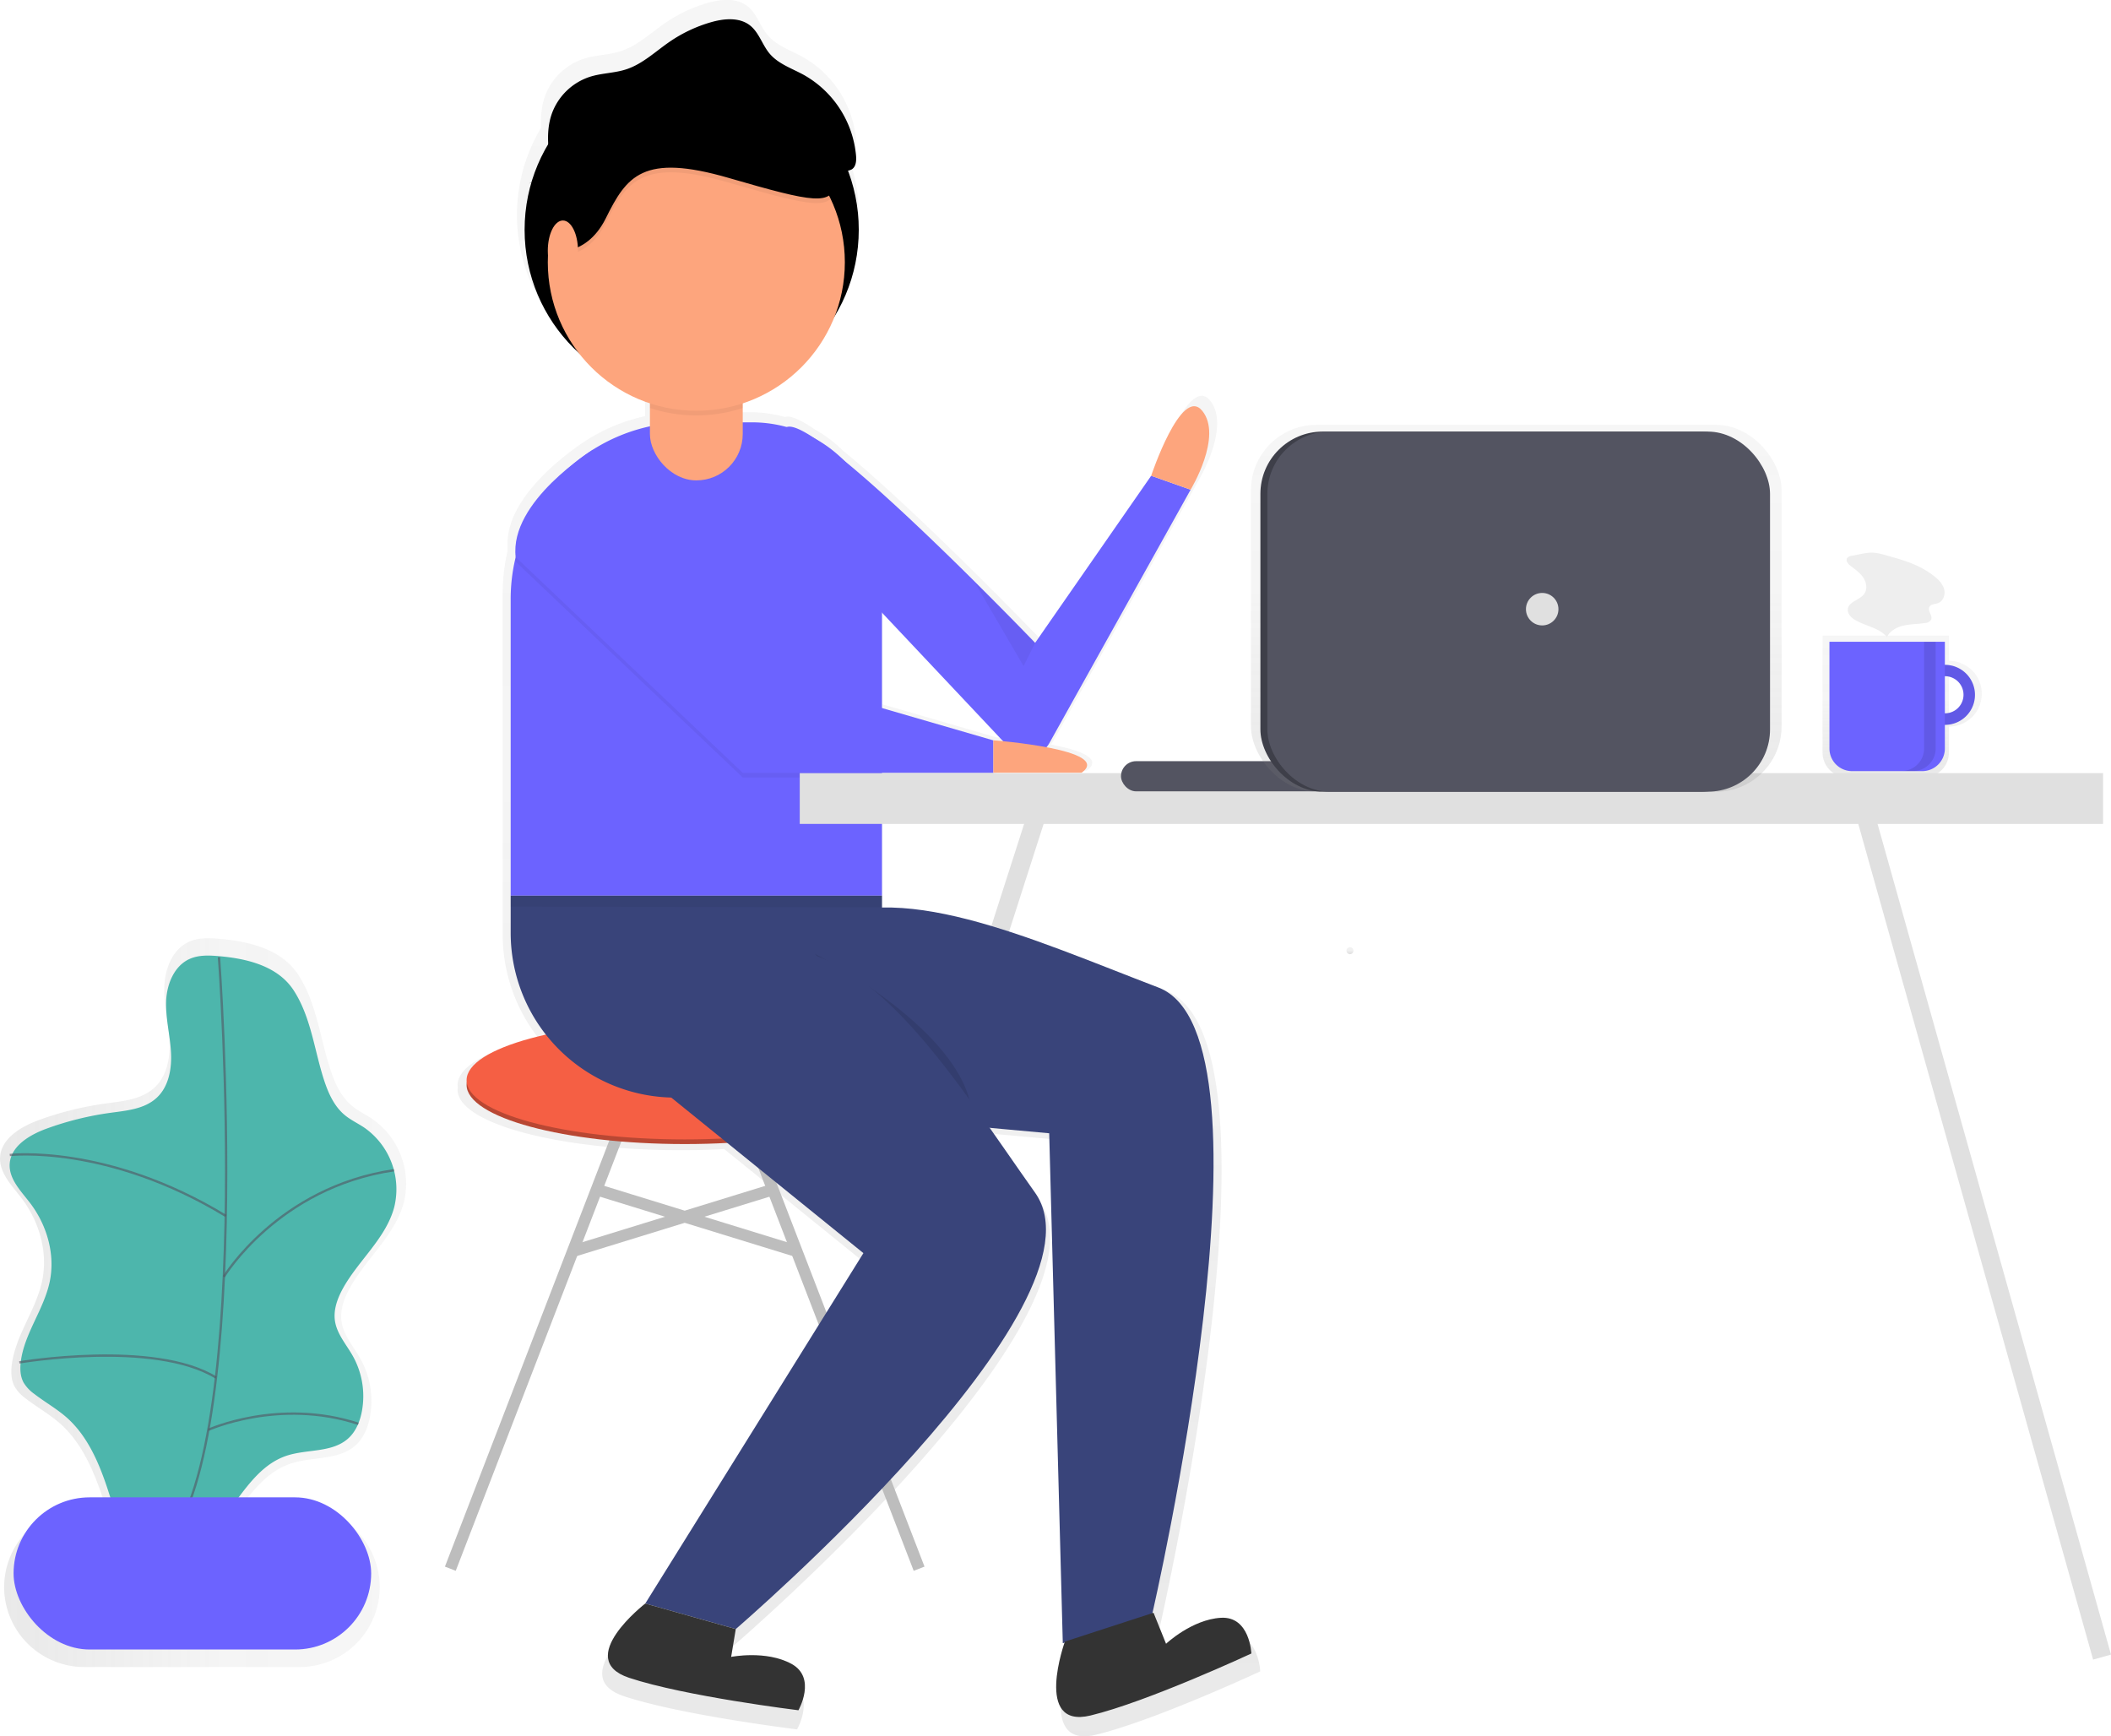 <svg data-name="Layer 1" xmlns="http://www.w3.org/2000/svg" xmlns:xlink="http://www.w3.org/1999/xlink" width="909.67" height="748.22"><defs><linearGradient id="a" x1="966.56" y1="410.81" x2="966.56" y2="349.8" gradientUnits="userSpaceOnUse"><stop offset="0" stop-color="gray" stop-opacity=".25"/><stop offset=".54" stop-color="gray" stop-opacity=".12"/><stop offset="1" stop-color="gray" stop-opacity=".1"/></linearGradient><linearGradient id="b" x1="517.02" y1="824.11" x2="517.02" y2="75.89" xlink:href="#a"/><linearGradient id="c" x1="146.88" y1="637.21" x2="321.94" y2="637.21" xlink:href="#a"/><linearGradient id="d" x1="728.6" y1="487.08" x2="728.6" y2="484.08" xlink:href="#a"/><linearGradient id="e" x1="653.39" y1="341.18" x2="653.39" y2="183.08" xlink:href="#a"/></defs><path d="M986.71 360.7v-10.9h-54.47v50.39a10.62 10.62 0 0 0 10.62 10.62h33.23a10.62 10.62 0 0 0 10.62-10.62V389a14.16 14.16 0 1 0 0-28.33zm0 22.88v-17.44a8.72 8.72 0 1 1 0 17.43z" transform="translate(-146.88 -75.89)" fill="url(#a)" opacity=".7"/><path d="M838.12 286.51a12.93 12.93 0 1 0 12.93 12.93 12.93 12.93 0 0 0-12.93-12.93zm0 20.89a8 8 0 1 1 8-8 8 8 0 0 1-8 8z" fill="#6c63ff"/><path d="M838.12 286.51a12.93 12.93 0 1 0 12.93 12.93 12.93 12.93 0 0 0-12.93-12.93zm0 20.89a8 8 0 1 1 8-8 8 8 0 0 1-8 8z" opacity=".1"/><path d="M788.34 276.56h49.74v46a9.75 9.75 0 0 1-9.75 9.75h-30.24a9.75 9.75 0 0 1-9.75-9.75v-46z" fill="#6c63ff"/><path d="M829.12 276.56v46a9.7 9.7 0 0 1-9.7 9.7h5a9.7 9.7 0 0 0 9.7-9.7v-46z" opacity=".1"/><path d="M798.12 239.48a2.9 2.9 0 0 0-2.2 1.12c-.65 1.18.53 2.52 1.61 3.33 2 1.5 4.09 3 5.45 5.07s1.78 5 .3 7c-1.93 2.62-6.55 3.19-7 6.41-.29 2.07 1.5 3.84 3.32 4.88 4.48 2.57 10.26 3.25 13.5 7.27 1.34-2.76 4.35-4.36 7.34-5s6.1-.63 9.14-1.09a3.16 3.16 0 0 0 2.54-1.36c.85-1.72-1.57-3.79-.73-5.51.64-1.32 2.5-1.21 3.86-1.74 2.22-.86 3.13-3.71 2.5-6s-2.41-4.09-4.28-5.56c-5-4-11.1-6.29-17.23-8-2.85-.78-6.2-2-9.16-2.12s-6.1.82-8.96 1.3z" fill="#eee"/><path fill="none" stroke="#e0e0e0" stroke-miterlimit="10" stroke-width="8" d="M449.06 344.02l-104 324"/><path d="M676.52 780.4c-12.79.74-24.19 11.46-24.19 11.46l-5.51-13.67-.45.15c2.69-11.78 57.47-254.72 2.63-275.66-42.13-16.09-86.82-36-121.84-35.26V410h49.09v-2h38.86c7.45-5.32-3.38-9-15.47-11.27a11.06 11.06 0 0 0 1.3-1.83l62.24-111.67s14.32-23.52 5.11-34.77-22.5 28.64-22.5 28.64l-51.13 73.63s-51.66-53.81-84.44-80.56a57.47 57.47 0 0 0-12.22-9.24c-6-4.05-10.53-6.16-12.77-5.33h-.06a57.29 57.29 0 0 0-15.28-2.08h-4.09v-8.39a65.61 65.61 0 0 0 40.53-38.4 73.7 73.7 0 0 0 5.84-64.17 4.26 4.26 0 0 0 1.72-.6c1.85-1.19 2-3.8 1.86-6a45.56 45.56 0 0 0-23.12-35.62c-5.18-2.83-11.12-4.79-14.94-9.29-3.28-3.87-4.66-9.28-8.64-12.44-4.72-3.75-11.54-3.11-17.33-1.43a63.06 63.06 0 0 0-18.09 8.54c-6.26 4.29-11.92 9.8-19.13 12.18-5.12 1.69-10.68 1.65-15.84 3.24a26.6 26.6 0 0 0-17.12 16.69 34.75 34.75 0 0 0-1.46 13 73.22 73.22 0 0 0-7.35 16.71l-1.16.63 1.12-.5a73.62 73.62 0 0 0 20.74 75.09 65.55 65.55 0 0 0 31.45 22.32v10.15a77.33 77.33 0 0 0-25.1 10.28s-.65.4-1.77 1.16l-.34.23c-7.57 5.14-32.93 23.9-32.07 44.18v2.35a78 78 0 0 0-2.09 17.88v147.23A72.28 72.28 0 0 0 379 523.37c-21.34 4.78-34.94 12-34.94 20.11a6.55 6.55 0 0 1 0 2c0 14.4 43 26.08 96.13 26.08 6.42 0 12.69-.17 18.76-.5l60 48.56-96.1 154.48s-31.7 24.54-7.16 32.73 74.66 14.32 74.66 14.32 8.18-14.32-3.07-20.45-26.59-3.07-26.59-3.07l2-12.27s166.7-143.18 131.93-192.26c-6.65-9.39-13.3-19.08-20-28.62l26.24 2.39 6 224.76.75-.24c-1.5 4.42-12.1 37.74 11.4 32.1 25.16-6 70.93-27.33 70.93-27.33s-.63-16.5-13.42-15.76zM576.25 393.66l-49.09-14.25v-42L580.51 394l-4.26-.34z" transform="translate(-146.88 -75.89)" fill="url(#b)" opacity=".7"/><circle cx="298.06" cy="99.02" r="72"/><path d="M380.06 264.02l54.95 58.33a10.73 10.73 0 0 0 17.19-2.13l60.86-109.19-17-6-50 72s-93.87-97.84-107-93 41 79.99 41 79.99z" fill="#6c63ff"/><path fill="none" stroke="#bdbdbd" stroke-miterlimit="10" stroke-width="5" d="M275.06 466.02l-81 210m121-210l81 210"/><ellipse cx="295.06" cy="467.52" rx="94" ry="25.5" fill="#b84733"/><ellipse cx="295.06" cy="465.52" rx="94" ry="25.5" fill="#f55f44"/><path fill="none" stroke="#bdbdbd" stroke-miterlimit="10" stroke-width="5" d="M255.5 512.15l88.69 27.33m-9.58-27.33l-88.69 27.33"/><path d="M296.15 182h27.91a56 56 0 0 1 56 56v148h-160V258.11A76.09 76.09 0 0 1 296.15 182z" fill="#6c63ff"/><path d="M220.06 386h160v87h-89a71 71 0 0 1-71-71v-16z" fill="#39447a"/><path d="M222.22 242.06l97.84 93h108v-14l-93-27-79.55-98.24s-36.13 22.29-33.29 46.24z" opacity=".05"/><path d="M222.22 240.06l97.84 93h108v-14l-93-27-79.55-98.24s-36.13 22.29-33.29 46.24z" fill="#6c63ff"/><path d="M428.06 319.02s52 4 38 14h-38zm68-114s13-39 22-28-5 34-5 34z" fill="#fda57d"/><path opacity=".05" d="M220.06 386.02v4.66l160 .34v-5h-160z"/><path d="M344.52 478.56l107.6 9.81 5.86 219.74 38.53-12.54s57.63-249 2.68-270-114.35-48.63-149.81-26.1-4.86 79.09-4.86 79.09z" fill="#39447a"/><path d="M351.06 411.02s59 30 67 64" opacity=".1"/><path d="M288.06 472.02l84 68-94 151 39 11s163-140 129-188-68-104-110-105-48 63-48 63z" fill="#39447a"/><path opacity=".05" d="M420.06 251.02l21 36 5-10-26-26z"/><path d="M278.06 691.02s-31 24-7 32 73 14 73 14 8-14-3-20-26-3-26-3l2-12zm180.82 16.41s-13.62 37.76 11 31.86 69.36-26.73 69.36-26.73-.61-16.11-13.12-15.39-23.65 11.2-23.65 11.2L497.08 695z" fill="#333"/><rect x="280.06" y="147.02" width="40" height="60" rx="20" ry="20" fill="#fda57d"/><path d="M300.06 149.02a20 20 0 0 0-20 20v6.8a64 64 0 0 0 40 0v-6.8a20 20 0 0 0-20-20z" opacity=".05"/><circle cx="300.06" cy="113.02" r="64" fill="#fda57d"/><path d="M236.06 110.11s16 4.12 25-14.06 16-28.1 53-17.36 44.44 12.06 46.22 1.9c1.22-6.94-11.94-23.81-20.4-33.79-4.12-4.87-10.85-7.78-18-7.78h-41.82l-25 11.57-19 16.53-4 22.32z" opacity=".05"/><path d="M236.06 108.11s16 4.12 25-14.06 16-28.1 53-17.36 44.44 12.06 46.22 1.9c1.22-6.94-11.94-23.81-20.4-33.79-4.12-4.87-10.85-7.78-18-7.78h-41.82l-25 11.57-19 16.53-4 22.32z"/><ellipse cx="242.56" cy="108.02" rx="6.5" ry="13" fill="#fda57d"/><path d="M237.91 74.57c-1.48-8.37-2.94-17.16-.24-25.22a26 26 0 0 1 16.74-16.32c5-1.55 10.48-1.52 15.49-3.17 7.05-2.32 12.58-7.71 18.71-11.91A61.66 61.66 0 0 1 306.3 9.6c5.66-1.64 12.33-2.27 16.95 1.4 3.88 3.09 5.23 8.38 8.44 12.16 3.74 4.4 9.54 6.31 14.61 9.08a44.54 44.54 0 0 1 22.59 34.87c.17 2.15 0 4.7-1.82 5.86a6.48 6.48 0 0 1-3.65.67c-25.58-.37-51.19-.73-76.66-3.08-7.92-.73-15.85-1.65-23.8-1.35a77.85 77.85 0 0 0-35 9.89"/><path d="M320.88 594.15a34 34 0 0 0-13.47-36c-3-2-6.28-3.53-9-5.84-4.56-3.84-7.17-9.51-9.05-15.18-4.52-13.58-5.95-28.81-13.88-41.08-7.22-11.17-21.27-14.44-33.74-15.55-4.54-.41-9.31-.62-13.46 1.26-6.95 3.14-10.26 11.35-10.57 19s1.67 15.14 2.17 22.74-.86 16-6.48 21.14-13.65 5.77-21.1 6.8a139.71 139.71 0 0 0-28.59 7.1c-7.77 2.83-16.42 7.93-16.79 16.19-.3 6.75 5.15 12.14 9.24 17.51 7.65 10 11.47 23.29 8.88 35.64-2.64 12.57-11.47 23.36-13.08 36.11-.41 3.24-.29 6.68 1.28 9.54a17.45 17.45 0 0 0 4.83 5.11c4.8 3.71 10.16 6.69 14.7 10.71 9.47 8.39 14.6 20.56 18.55 32.58.38 1.16.72 2.33 1.08 3.49h-9.31a34.53 34.53 0 0 0-34.43 34.43 34.53 34.53 0 0 0 34.43 34.43h93a34.53 34.53 0 0 0 34.43-34.43A34.53 34.53 0 0 0 276 725.36h-25.46c6-8.07 12.32-15.65 21.62-18.76s20.55-1.28 27.85-7.77c3.56-3.16 5.45-7.84 6.32-12.52a37.29 37.29 0 0 0-4.08-24.76c-2.93-5.23-7.21-10-8.14-15.9-.79-5.06 1-10.19 3.51-14.68 7.03-12.79 19.47-22.72 23.26-36.82z" transform="translate(-146.88 -75.89)" fill="url(#c)" opacity=".7"/><path d="M94.49 412.06c-4.32-.39-8.86-.59-12.82 1.2-6.61 3-9.77 10.81-10.07 18.06s1.59 14.41 2.06 21.66-.82 15.22-6.17 20.13-13 5.49-20.09 6.47a133 133 0 0 0-27.23 6.76c-7.4 2.69-15.64 7.56-16 15.42-.28 6.43 4.9 11.56 8.8 16.67 7.29 9.57 10.92 22.18 8.45 33.94-2.52 12-10.93 22.25-12.45 34.39-.39 3.08-.28 6.36 1.22 9.08a16.61 16.61 0 0 0 4.6 4.87c4.57 3.53 9.67 6.37 14 10.2 9 8 13.9 19.58 17.66 31a251.28 251.28 0 0 1 8.67 34.44c7.77-5 17.81-4.92 26.1-9 17.65-8.65 23.59-33.73 42.23-40 8.82-2.95 19.57-1.22 26.52-7.4 3.39-3 5.19-7.46 6-11.92a35.51 35.51 0 0 0-3.85-23.53c-2.79-5-6.87-9.5-7.76-15.14-.76-4.82 1-9.7 3.34-14 6.7-12.18 18.55-21.63 22.16-35.06a32.37 32.37 0 0 0-12.83-34.32c-2.83-1.91-6-3.36-8.6-5.56-4.35-3.66-6.82-9.06-8.62-14.45-4.31-12.93-5.67-27.44-13.22-39.12-6.85-10.62-20.23-13.74-32.1-14.79z" fill="#4db6ac"/><path d="M94.36 412.5s16.4 219.61-26.24 257.36" fill="none" stroke="#535461" stroke-miterlimit="10" opacity=".6"/><rect x="5.85" y="645.27" width="154.09" height="65.57" rx="32.78" ry="32.78" fill="#6c63ff"/><path d="M4.21 497.74s41.91-4.89 93.08 26.24m-.82 26.21s23.29-38.52 73.29-45.89M8.31 587.11s58.09-9.85 84.78 6.55m-3.31 22.5s30.41-13.8 64.62-2.59" fill="none" stroke="#535461" stroke-miterlimit="10" opacity=".6"/><path d="M728.6 487.08a1.5 1.5 0 0 0 0-3 1.5 1.5 0 0 0 0 3z" transform="translate(-146.88 -75.89)" fill="url(#d)"/><path fill="none" stroke="#e0e0e0" stroke-miterlimit="10" stroke-width="8" d="M801.82 344.02l104 370.09"/><path fill="#e0e0e0" d="M344.63 333.18h561.61v21.88H344.63z"/><rect x="483.06" y="328.02" width="92" height="13" rx="6.5" ry="6.5" fill="#535461"/><rect x="539.06" y="183.08" width="228.66" height="158.1" rx="28.22" ry="28.22" fill="url(#e)" opacity=".7"/><rect x="543.13" y="185.99" width="216.61" height="155.18" rx="26.84" ry="26.84" fill="#3e3f49"/><rect x="546.13" y="185.99" width="216.61" height="155.18" rx="26.84" ry="26.84" fill="#535461"/><circle cx="664.56" cy="262.52" r="7" fill="#e0e0e0"/></svg>